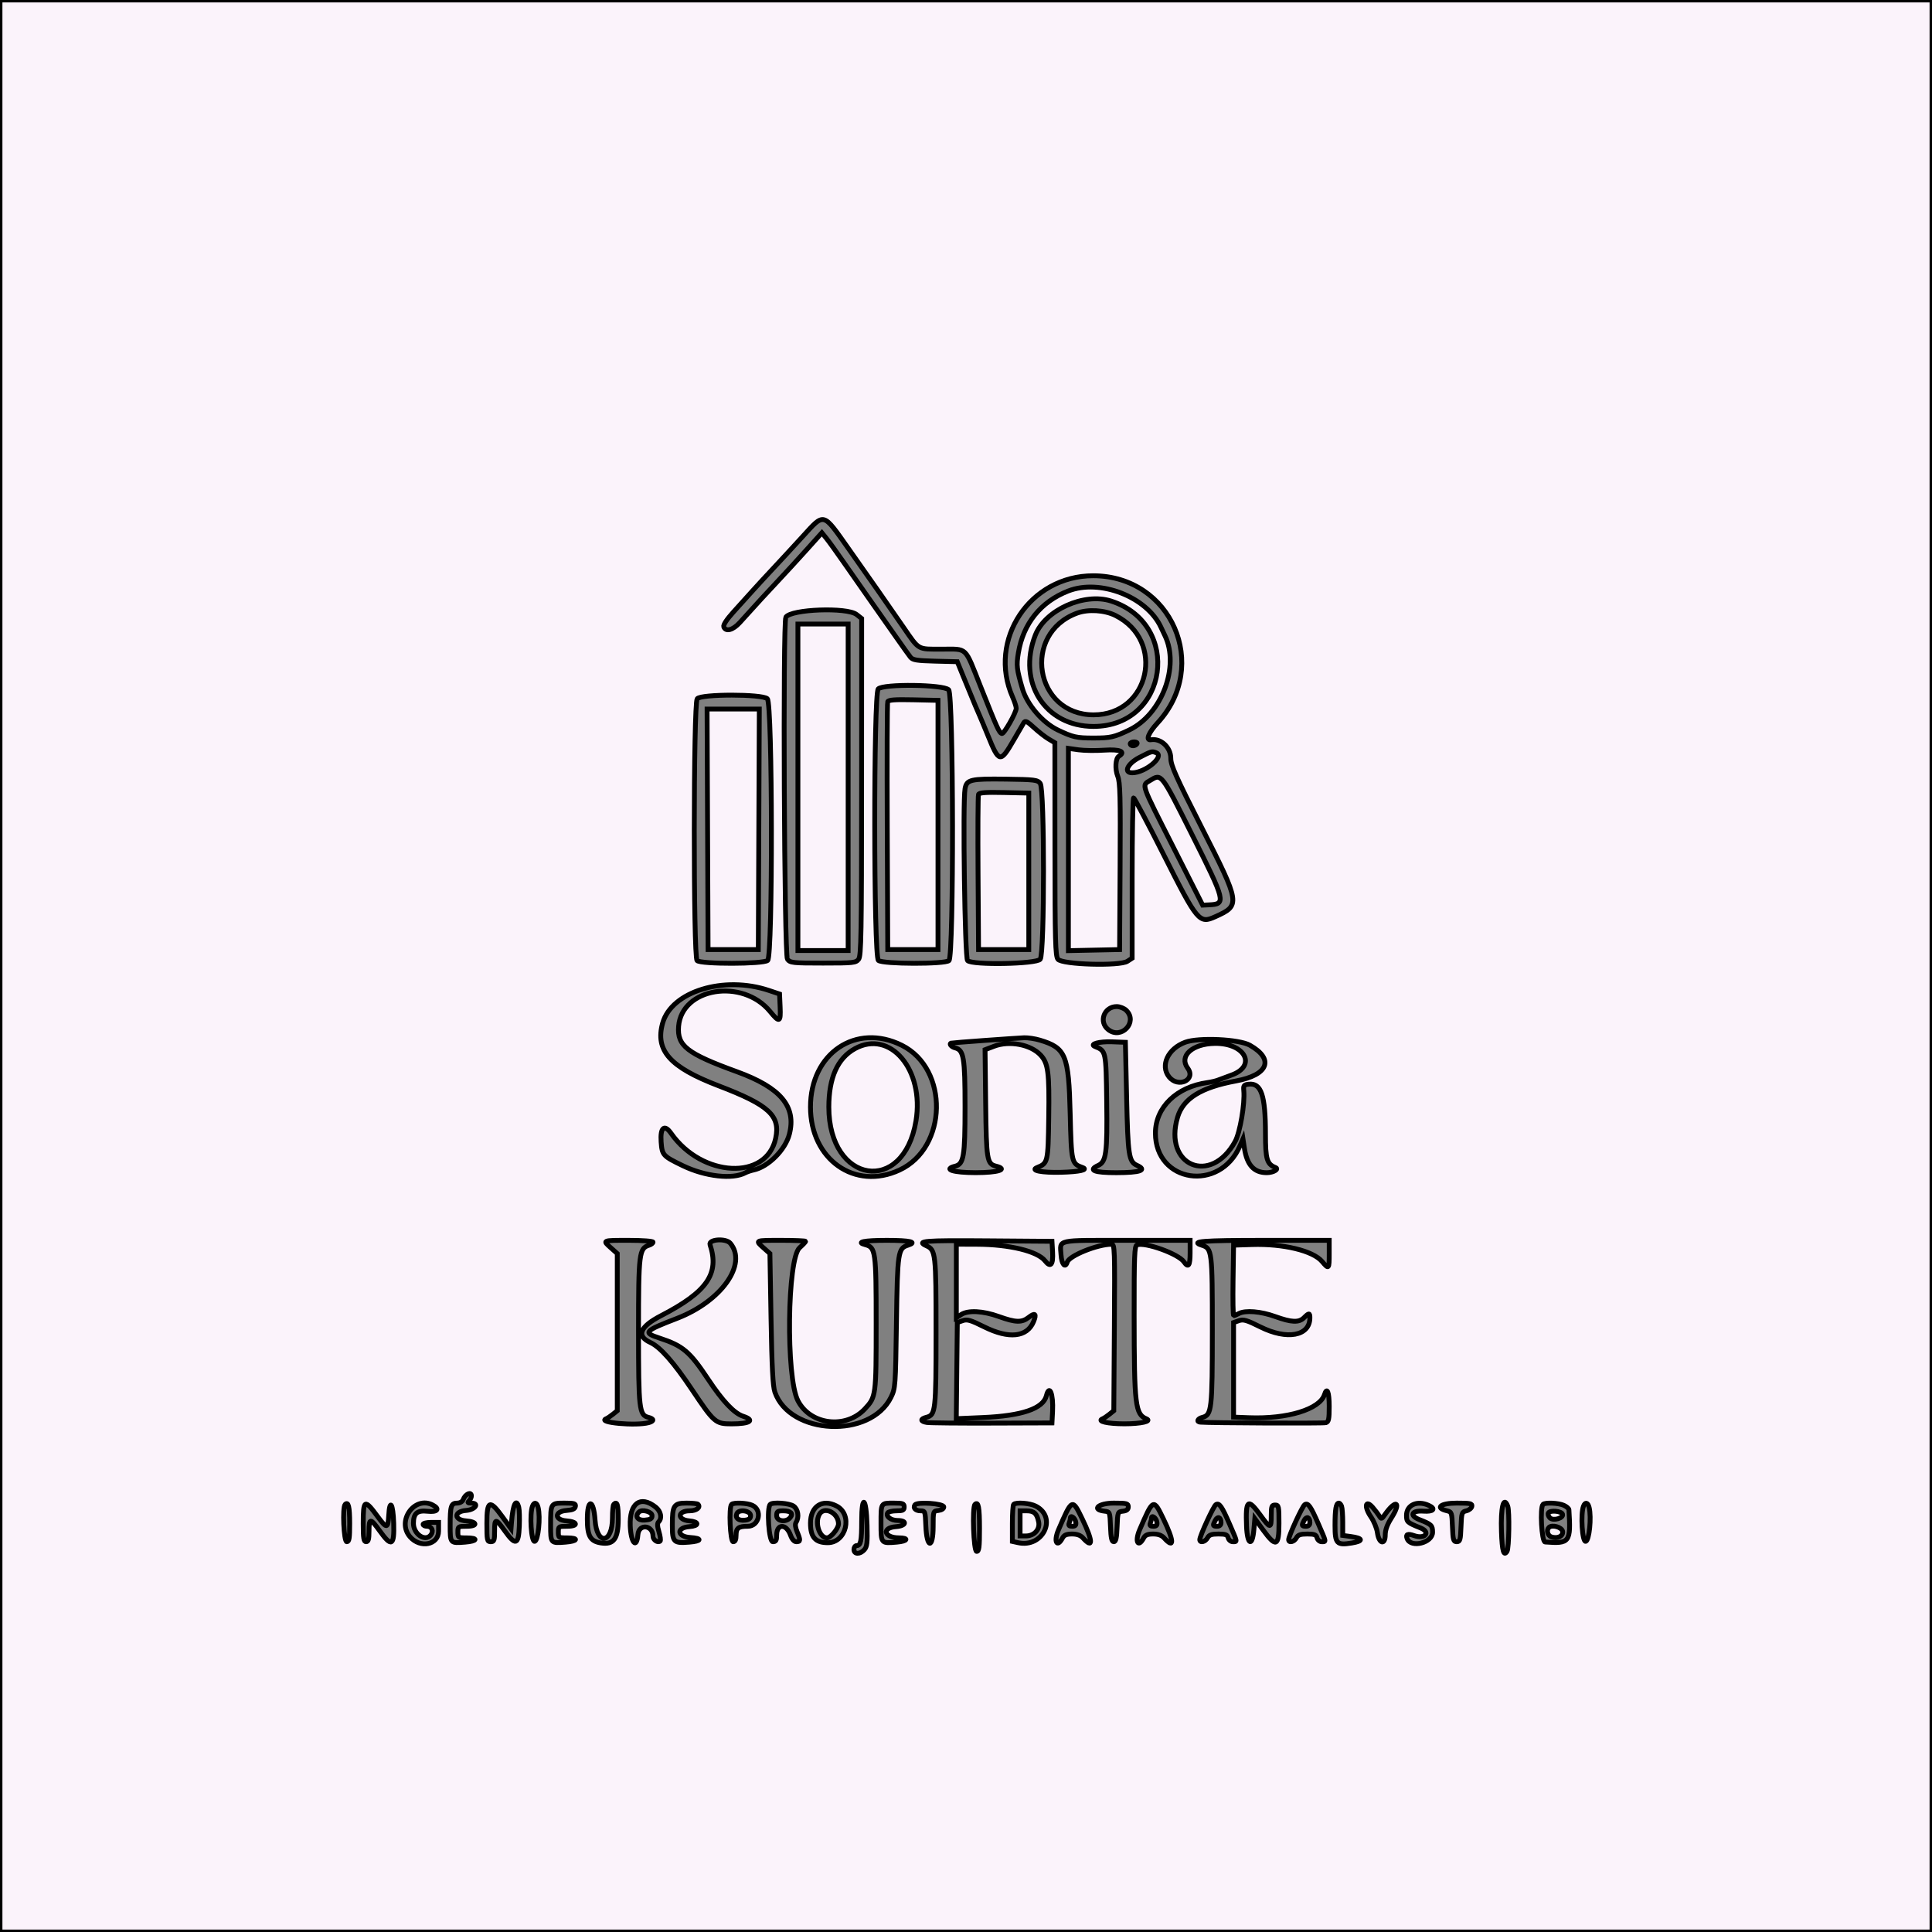 <svg id="svg" version="1.1" xmlns="http://www.w3.org/2000/svg" xmlns:xlink="http://www.w3.org/1999/xlink" width="400" height="400" viewBox="0, 0, 400,400"><rect x="0" y="0" width="400" height="400" fill="#808080" stroke="none"/><g id="svgg"><path id="path0" d="M0.000 200.000 L 0.000 400.000 200.000 400.000 L 400.000 400.000 400.000 200.000 L 400.000 0.000 200.000 0.000 L 0.000 0.000 0.000 200.000 M175.682 113.600 C 180.216 120.021,183.539 124.776,187.030 129.839 C 190.374 134.687,189.871 134.400,195.016 134.400 C 200.371 134.400,199.683 133.743,202.964 142.000 C 206.499 150.899,206.857 151.688,207.429 151.871 C 207.864 152.010,210.400 147.545,210.400 146.639 C 210.400 146.299,210.060 145.252,209.644 144.311 C 204.411 132.464,213.251 119.188,226.360 119.204 C 242.510 119.225,250.615 137.799,239.657 149.677 C 237.766 151.727,237.129 153.347,238.289 153.156 C 240.350 152.818,242.400 154.734,242.400 156.999 C 242.400 158.439,243.467 160.830,248.800 171.338 C 256.823 187.148,256.865 187.426,251.612 189.795 C 248.297 191.289,247.938 190.860,241.000 177.103 C 237.700 170.560,234.865 165.205,234.700 165.203 C 234.535 165.202,234.400 172.666,234.400 181.791 L 234.400 198.382 233.428 199.019 C 231.835 200.062,219.870 199.714,219.029 198.600 C 218.508 197.910,218.424 194.780,218.413 175.786 L 218.400 153.772 217.107 153.009 C 216.396 152.588,215.029 151.521,214.070 150.638 C 212.661 149.339,212.260 149.143,211.977 149.615 C 211.784 149.937,210.856 151.533,209.914 153.162 C 207.093 158.037,206.857 157.995,204.504 152.200 C 203.789 150.440,203.037 148.640,202.833 148.200 C 202.418 147.304,201.806 145.837,199.665 140.600 L 198.193 137.000 193.630 136.886 C 189.890 136.793,188.969 136.649,188.520 136.086 C 188.219 135.709,186.902 133.870,185.594 132.000 C 184.285 130.130,181.945 126.800,180.395 124.600 C 178.844 122.400,176.327 118.800,174.801 116.600 C 173.275 114.400,171.606 112.084,171.093 111.453 L 170.160 110.306 166.980 113.843 C 165.231 115.788,162.527 118.735,160.970 120.390 C 158.394 123.131,157.416 124.196,153.162 128.900 C 151.751 130.460,150.262 130.859,149.851 129.788 C 149.701 129.397,150.431 128.275,151.867 126.688 C 153.105 125.320,154.928 123.300,155.918 122.200 C 156.909 121.100,158.817 119.030,160.159 117.600 C 161.502 116.170,164.209 113.237,166.176 111.082 C 170.729 106.093,170.303 105.980,175.682 113.600 M221.161 122.359 C 215.472 124.583,211.837 129.105,210.837 135.202 C 210.412 137.794,210.499 138.548,211.685 142.600 C 212.644 145.875,215.861 149.628,219.000 151.132 C 222.126 152.631,222.878 152.800,226.400 152.800 C 229.922 152.800,230.674 152.631,233.800 151.132 C 240.520 147.911,244.281 137.964,241.185 131.600 C 241.025 131.270,240.647 130.473,240.347 129.828 C 237.423 123.563,227.732 119.790,221.161 122.359 M230.040 124.440 C 244.848 129.226,241.879 150.400,226.400 150.400 C 216.375 150.400,210.549 141.263,214.351 131.503 C 216.383 126.285,224.478 122.641,230.040 124.440 M177.346 127.229 L 178.400 128.058 178.387 162.929 C 178.376 193.408,178.298 197.901,177.770 198.600 C 177.207 199.345,176.697 199.400,170.400 199.400 C 164.103 199.400,163.593 199.345,163.030 198.600 C 162.377 197.736,162.061 128.718,162.706 127.766 C 163.829 126.107,175.381 125.683,177.346 127.229 M222.978 126.948 C 211.483 131.201,214.234 148.000,226.426 148.000 C 238.031 148.000,241.398 132.662,230.942 127.430 C 228.685 126.301,225.283 126.095,222.978 126.948 M165.200 163.000 L 165.200 196.800 170.400 196.800 L 175.600 196.800 175.600 163.000 L 175.600 129.200 170.400 129.200 L 165.200 129.200 165.200 163.000 M196.408 142.808 C 197.428 143.828,197.497 197.864,196.480 198.880 C 195.714 199.646,182.788 199.620,181.861 198.851 C 180.875 198.032,180.843 143.614,181.829 142.629 C 182.898 141.559,195.312 141.712,196.408 142.808 M158.869 144.662 C 159.946 145.637,160.014 197.959,158.939 198.851 C 158.012 199.620,145.086 199.646,144.320 198.880 C 143.530 198.090,143.558 145.615,144.349 144.661 C 145.169 143.673,157.776 143.674,158.869 144.662 M183.788 145.288 C 183.681 145.570,183.639 157.230,183.696 171.200 L 183.800 196.600 189.000 196.600 L 194.200 196.600 194.200 170.800 L 194.200 145.000 189.092 144.888 C 185.227 144.803,183.936 144.901,183.788 145.288 M146.497 171.700 L 146.600 196.600 151.800 196.600 L 157.000 196.600 157.103 171.700 L 157.206 146.800 151.800 146.800 L 146.394 146.800 146.497 171.700 M234.000 154.000 C 234.000 154.220,234.259 154.400,234.576 154.400 C 234.893 154.400,235.264 154.220,235.400 154.000 C 235.536 153.780,235.277 153.600,234.824 153.600 C 234.371 153.600,234.000 153.780,234.000 154.000 M221.200 175.883 L 221.200 196.823 226.500 196.712 L 231.800 196.600 231.904 179.402 C 231.992 164.917,231.915 161.970,231.412 160.714 C 230.821 159.236,230.950 157.002,231.652 156.568 C 233.155 155.639,231.870 155.091,228.700 155.309 C 226.885 155.434,224.455 155.403,223.300 155.240 L 221.200 154.943 221.200 175.883 M235.900 156.826 C 233.433 158.099,232.542 160.000,234.411 160.000 C 237.134 160.000,241.235 156.560,239.367 155.843 C 238.476 155.501,238.455 155.507,235.900 156.826 M238.100 161.596 C 236.347 162.664,236.081 161.904,242.920 175.400 L 249.000 187.400 250.311 187.340 C 253.887 187.176,253.776 186.716,246.786 172.786 C 240.337 159.932,240.495 160.136,238.100 161.596 M215.371 162.200 C 216.278 163.402,216.277 197.400,215.370 198.600 C 214.613 199.602,201.290 199.850,200.320 198.880 C 199.767 198.328,199.298 166.043,199.803 163.279 C 200.147 161.394,200.934 161.212,208.284 161.312 C 214.242 161.393,214.816 161.465,215.371 162.200 M202.587 164.489 C 202.479 164.771,202.438 172.111,202.495 180.801 L 202.600 196.600 207.800 196.600 L 213.000 196.600 213.000 180.400 L 213.000 164.200 207.892 164.088 C 204.024 164.003,202.736 164.100,202.587 164.489 M159.200 205.062 L 161.400 205.800 161.518 208.500 C 161.657 211.675,161.386 211.797,159.448 209.433 C 153.727 202.451,141.141 204.486,140.498 212.496 C 140.174 216.526,142.238 218.131,152.586 221.893 C 161.637 225.184,164.915 229.099,163.425 234.843 C 162.584 238.083,159.049 241.605,156.000 242.240 C 155.450 242.355,154.698 242.611,154.328 242.810 C 151.692 244.229,146.023 243.593,141.400 241.360 C 137.243 239.353,137.078 239.172,136.878 236.407 C 136.664 233.448,137.559 232.677,138.933 234.635 C 145.371 243.808,158.733 244.446,160.595 235.669 C 161.590 230.977,159.217 228.797,148.768 224.804 C 138.694 220.954,135.606 217.492,137.192 211.827 C 139.032 205.258,149.864 201.928,159.200 205.062 M233.200 209.200 C 235.623 211.623,232.157 215.297,229.454 213.171 C 227.421 211.572,228.581 208.400,231.200 208.400 C 231.867 208.400,232.756 208.756,233.200 209.200 M215.307 215.352 C 220.667 216.965,221.267 218.422,221.566 230.536 C 221.819 240.760,221.852 240.908,224.105 241.714 C 225.420 242.184,223.522 242.611,219.668 242.713 C 215.714 242.817,213.235 242.331,214.695 241.738 C 216.966 240.814,216.991 240.711,217.128 231.336 C 217.264 222.051,217.019 220.156,215.462 218.462 C 213.430 216.250,208.992 215.402,205.810 216.618 L 203.945 217.330 204.072 228.365 C 204.209 240.165,204.340 240.969,206.212 241.439 C 208.827 242.095,206.663 242.789,202.000 242.789 C 197.370 242.789,195.171 242.096,197.749 241.448 C 199.537 241.000,199.800 239.429,199.800 229.200 C 199.800 218.971,199.537 217.400,197.749 216.952 C 196.981 216.759,196.455 216.144,196.900 215.958 C 197.057 215.893,210.435 214.919,212.036 214.856 C 212.826 214.825,214.298 215.048,215.307 215.352 M186.720 216.423 C 196.498 221.309,196.195 237.607,186.241 242.242 C 176.985 246.552,167.800 240.056,167.800 229.200 C 167.800 218.056,177.236 211.684,186.720 216.423 M258.765 216.401 C 263.874 219.293,262.611 222.565,255.908 223.799 C 248.669 225.132,244.954 227.439,243.802 231.317 C 240.820 241.360,250.675 245.523,255.713 236.349 C 256.739 234.480,257.764 228.472,257.513 225.800 C 257.414 224.747,257.539 224.584,258.535 224.470 C 261.122 224.174,262.000 226.777,262.000 234.744 C 262.000 240.026,262.293 241.010,264.078 241.729 C 264.881 242.052,263.642 242.786,262.280 242.794 C 259.652 242.808,258.181 241.217,257.652 237.788 L 257.346 235.800 256.703 237.276 C 252.516 246.897,239.218 244.862,239.218 234.600 C 239.218 229.264,243.583 225.025,250.000 224.131 C 250.770 224.024,251.760 223.790,252.200 223.610 C 252.640 223.431,253.862 222.978,254.917 222.603 C 260.279 220.696,257.824 215.951,251.516 216.032 C 246.847 216.092,244.045 218.642,245.897 221.147 C 247.695 223.578,243.911 225.338,242.029 222.946 C 240.176 220.590,241.822 217.091,245.400 215.781 C 248.195 214.758,256.546 215.146,258.765 216.401 M233.253 227.200 C 233.520 239.232,233.713 240.504,235.392 241.269 C 237.582 242.267,236.130 242.787,231.133 242.795 C 226.509 242.802,225.201 242.275,227.378 241.283 C 229.031 240.530,229.272 238.710,229.130 228.064 C 228.990 217.573,228.995 217.597,226.695 216.662 C 225.494 216.174,227.575 215.601,230.200 215.697 L 233.000 215.800 233.253 227.200 M177.015 217.109 C 173.408 219.091,171.600 223.129,171.600 229.200 C 171.600 245.080,187.090 247.532,189.646 232.056 C 191.393 221.475,184.314 213.098,177.015 217.109 M135.200 257.173 C 135.200 257.378,134.838 257.661,134.396 257.801 C 132.317 258.461,132.200 259.412,132.200 275.600 C 132.200 291.811,132.333 292.967,134.251 293.448 C 135.447 293.749,135.469 294.235,134.300 294.548 C 131.628 295.264,123.565 294.522,125.495 293.738 C 125.767 293.627,126.397 293.207,126.895 292.804 L 127.800 292.071 127.800 275.803 L 127.800 259.534 126.500 258.373 C 124.701 256.766,124.620 256.800,130.200 256.800 C 133.026 256.800,135.200 256.962,135.200 257.173 M151.211 257.413 C 154.800 261.737,149.347 269.419,140.180 272.953 C 133.350 275.585,133.066 275.900,136.505 277.024 C 141.390 278.622,142.798 279.813,146.621 285.573 C 149.634 290.113,151.987 292.602,153.847 293.215 C 156.407 294.060,155.291 294.800,151.456 294.800 C 148.136 294.800,147.849 294.550,143.241 287.666 C 139.470 282.031,136.676 278.873,134.643 277.947 C 131.683 276.598,132.457 274.681,136.886 272.388 C 146.405 267.462,148.994 263.704,147.005 257.700 C 146.629 256.567,150.301 256.317,151.211 257.413 M166.800 257.006 C 166.800 257.119,166.240 257.712,165.555 258.324 C 162.979 260.626,162.696 285.092,165.190 289.980 C 167.766 295.030,175.140 295.927,179.085 291.670 C 181.371 289.204,181.400 288.980,181.400 273.982 C 181.400 259.068,181.289 258.262,179.159 257.705 C 177.106 257.168,178.913 256.800,183.600 256.800 C 188.430 256.800,190.012 257.162,187.989 257.803 C 185.917 258.461,185.815 259.143,185.600 273.782 C 185.405 287.028,185.375 287.452,184.469 289.291 C 180.224 297.910,163.526 297.152,160.424 288.200 C 160.015 287.020,159.808 283.048,159.635 273.067 L 159.400 259.533 158.100 258.372 C 156.301 256.766,156.220 256.800,161.800 256.800 C 164.550 256.800,166.800 256.893,166.800 257.006 M217.923 259.157 C 218.078 261.872,217.531 262.529,216.359 261.039 C 214.795 259.051,209.001 257.640,202.300 257.616 L 198.000 257.600 198.000 265.209 L 198.000 272.818 198.989 272.171 C 200.426 271.229,203.521 271.390,206.812 272.577 C 210.260 273.821,211.563 273.859,212.967 272.754 C 214.310 271.698,214.662 272.002,213.986 273.634 C 212.648 276.865,208.889 277.265,203.780 274.721 C 200.924 273.299,200.241 273.102,199.305 273.431 L 198.200 273.819 198.093 283.769 L 197.986 293.719 203.493 293.483 C 211.605 293.135,215.973 291.640,216.640 288.982 C 217.269 286.477,218.109 288.595,217.922 292.217 L 217.800 294.600 205.400 294.641 C 198.580 294.664,192.505 294.605,191.900 294.510 C 190.523 294.293,190.481 293.767,191.814 293.432 C 193.705 292.958,193.800 292.114,193.800 275.800 C 193.800 259.523,193.720 258.802,191.808 257.931 C 189.617 256.933,191.299 256.793,204.300 256.895 L 217.800 257.000 217.923 259.157 M246.400 259.400 C 246.400 262.069,246.047 262.573,245.113 261.240 C 243.958 259.591,237.059 257.108,235.400 257.744 C 234.881 257.944,234.802 259.943,234.813 272.487 C 234.830 290.992,235.046 292.796,237.357 293.755 C 238.564 294.256,236.219 294.788,232.800 294.788 C 229.299 294.788,227.019 294.256,228.295 293.738 C 228.567 293.627,229.197 293.207,229.695 292.804 L 230.600 292.071 230.716 274.836 C 230.826 258.494,230.795 257.600,230.116 257.607 C 227.170 257.635,221.389 259.974,220.966 261.309 C 220.545 262.634,219.803 261.777,219.676 259.820 C 219.466 256.571,218.441 256.800,233.187 256.800 L 246.400 256.800 246.400 259.400 M275.200 259.600 C 275.200 262.781,275.131 262.855,273.726 261.185 C 271.849 258.955,265.688 257.467,259.200 257.677 L 255.400 257.800 255.291 265.100 C 255.231 269.115,255.288 272.400,255.417 272.400 C 255.547 272.400,256.021 272.203,256.471 271.962 C 257.830 271.235,261.010 271.494,264.012 272.577 C 267.426 273.808,268.935 273.865,270.000 272.800 C 271.008 271.792,271.200 271.797,271.200 272.826 C 271.200 276.619,266.477 277.493,260.941 274.724 C 258.113 273.310,257.420 273.109,256.495 273.434 L 255.400 273.819 255.400 283.610 L 255.400 293.400 258.600 293.521 C 266.583 293.824,273.255 291.778,274.222 288.730 C 274.749 287.071,275.200 288.199,275.200 291.173 C 275.200 293.849,275.090 294.379,274.500 294.554 C 273.949 294.718,250.554 294.618,248.500 294.443 C 247.647 294.370,247.950 293.699,248.949 293.448 C 250.871 292.966,251.000 291.827,251.000 275.382 C 251.000 258.938,250.943 258.480,248.811 257.803 C 246.321 257.013,249.038 256.800,261.600 256.800 L 275.200 256.800 275.200 259.600 M97.600 309.720 C 97.600 310.006,97.384 310.456,97.120 310.720 C 96.747 311.093,96.842 311.200,97.549 311.200 C 99.344 311.200,98.386 312.586,96.497 312.723 C 93.964 312.907,93.942 314.691,96.469 314.877 C 98.855 315.053,98.994 316.000,96.633 316.000 C 94.863 316.000,94.800 316.041,94.800 317.200 C 94.800 318.356,94.867 318.400,96.600 318.400 C 99.097 318.400,98.865 319.087,96.300 319.286 C 93.182 319.528,93.200 319.548,93.200 315.790 C 93.200 311.800,93.390 311.200,94.655 311.200 C 95.214 311.200,95.735 310.903,95.883 310.500 C 96.320 309.317,97.600 308.735,97.600 309.720 M72.400 315.424 C 72.400 318.514,72.291 319.200,71.800 319.200 C 71.179 319.200,70.862 312.072,71.456 311.478 C 72.124 310.809,72.400 311.960,72.400 315.424 M78.239 314.053 C 80.057 316.529,80.333 316.497,80.480 313.795 C 80.678 310.159,81.390 311.262,81.514 315.398 C 81.655 320.053,81.069 320.375,78.637 316.981 C 76.683 314.255,76.400 314.257,76.400 317.000 C 76.400 318.689,76.261 319.200,75.800 319.200 C 75.310 319.200,75.200 318.519,75.200 315.467 C 75.200 310.393,75.462 310.271,78.239 314.053 M89.626 311.614 C 91.138 312.423,90.546 313.118,88.538 312.892 C 86.379 312.649,85.600 313.314,85.600 315.400 C 85.600 317.616,87.999 319.248,89.174 317.831 C 89.854 317.012,89.433 316.000,88.413 316.000 C 87.966 316.000,87.600 315.820,87.600 315.600 C 87.600 315.380,88.320 315.200,89.200 315.200 L 90.800 315.200 90.800 317.010 C 90.800 319.854,87.005 320.614,84.900 318.191 C 82.042 314.902,85.856 309.596,89.626 311.614 M107.412 312.105 C 107.537 312.602,107.585 314.355,107.519 316.000 C 107.366 319.843,106.744 320.062,104.574 317.034 C 102.603 314.285,102.400 314.281,102.400 317.000 C 102.400 318.933,102.303 319.200,101.600 319.200 C 100.856 319.200,100.800 318.933,100.800 315.400 C 100.800 310.633,101.386 310.388,104.031 314.049 L 105.800 316.499 105.904 315.149 C 106.189 311.450,106.892 310.032,107.412 312.105 M111.412 312.105 C 111.927 314.155,111.437 318.984,110.700 319.125 C 109.979 319.263,109.616 313.466,110.243 311.833 C 110.592 310.924,111.148 311.053,111.412 312.105 M119.126 311.900 C 119.029 312.411,118.534 312.633,117.297 312.723 C 114.764 312.907,114.742 314.691,117.269 314.877 C 119.655 315.053,119.794 316.000,117.433 316.000 C 115.663 316.000,115.600 316.041,115.600 317.200 C 115.600 318.356,115.667 318.400,117.400 318.400 C 119.897 318.400,119.665 319.087,117.100 319.286 C 113.982 319.528,114.000 319.548,114.000 315.790 C 114.000 311.224,114.015 311.200,116.872 311.200 C 118.929 311.200,119.240 311.297,119.126 311.900 M128.000 314.571 C 128.000 318.597,127.058 319.873,124.400 319.448 C 122.216 319.099,121.600 318.016,121.600 314.526 C 121.600 310.165,122.898 310.321,123.200 314.719 C 123.565 320.031,126.800 319.624,126.800 314.267 C 126.800 312.873,126.920 311.613,127.067 311.467 C 127.782 310.751,128.000 311.477,128.000 314.571 M135.746 312.029 C 136.833 312.884,137.126 314.314,136.369 315.071 C 136.061 315.379,136.080 315.973,136.433 317.153 C 136.705 318.062,136.817 318.916,136.681 319.052 C 136.225 319.508,135.200 318.832,135.200 318.075 C 135.200 315.725,132.267 315.399,132.074 317.728 C 131.819 320.820,130.617 319.440,130.483 315.901 C 130.306 311.210,132.579 309.538,135.746 312.029 M144.506 311.439 C 145.134 312.067,144.205 312.800,142.781 312.800 C 140.226 312.800,140.157 314.661,142.703 314.878 C 144.811 315.057,144.827 315.924,142.725 316.076 C 139.988 316.273,140.134 318.144,142.900 318.322 C 145.442 318.485,145.318 319.082,142.700 319.290 C 139.453 319.548,139.200 319.292,139.200 315.760 C 139.200 311.663,139.499 311.200,142.147 311.200 C 143.313 311.200,144.374 311.308,144.506 311.439 M155.750 311.650 C 157.899 312.629,157.181 316.000,154.823 316.000 C 152.888 316.000,152.400 316.371,152.400 317.843 C 152.400 318.783,152.215 319.200,151.800 319.200 C 151.172 319.200,150.865 312.068,151.467 311.467 C 151.894 311.040,154.672 311.159,155.750 311.650 M164.311 311.823 C 165.241 312.474,165.491 314.120,164.821 315.179 C 164.586 315.552,164.659 316.246,165.028 317.128 C 165.770 318.906,165.750 319.200,164.880 319.200 C 164.423 319.200,163.979 318.697,163.662 317.821 C 162.797 315.428,160.800 315.430,160.800 317.824 C 160.800 318.933,160.645 319.200,160.000 319.200 C 159.192 319.200,158.711 312.223,159.467 311.467 C 159.981 310.952,163.429 311.205,164.311 311.823 M173.187 311.793 C 176.627 313.572,175.241 319.400,171.377 319.400 C 168.807 319.400,167.800 318.261,167.800 315.354 C 167.800 311.869,170.229 310.263,173.187 311.793 M179.514 315.785 C 179.609 319.389,179.516 320.230,178.952 320.853 C 178.041 321.860,176.800 321.829,176.800 320.800 C 176.800 320.360,177.051 320.000,177.357 320.000 C 178.208 320.000,178.400 319.070,178.400 314.934 C 178.400 309.240,179.361 309.974,179.514 315.785 M187.200 312.000 C 187.200 312.665,186.933 312.800,185.624 312.800 C 184.757 312.800,183.931 312.988,183.789 313.218 C 183.339 313.947,184.449 314.800,185.849 314.800 C 187.943 314.800,187.640 315.922,185.503 316.077 C 182.478 316.296,183.015 318.381,186.100 318.394 C 188.259 318.403,187.950 319.089,185.700 319.283 C 182.380 319.569,182.400 319.592,182.400 315.420 C 182.400 311.091,182.331 311.200,185.067 311.200 C 186.933 311.200,187.200 311.300,187.200 312.000 M195.400 312.000 C 195.400 312.357,194.955 312.651,194.300 312.727 C 193.202 312.853,193.200 312.859,193.200 316.056 C 193.200 320.767,191.862 320.625,191.683 315.896 C 191.571 312.928,191.527 312.800,190.607 312.800 C 189.558 312.800,189.005 312.238,189.410 311.583 C 189.841 310.887,195.400 311.273,195.400 312.000 M202.800 316.424 C 202.800 320.403,202.700 321.200,202.200 321.200 C 201.578 321.200,201.255 312.078,201.856 311.478 C 202.555 310.779,202.800 312.065,202.800 316.424 M214.451 311.827 C 218.991 314.174,215.929 320.527,210.800 319.400 L 209.600 319.136 209.600 315.435 C 209.600 313.399,209.720 311.613,209.867 311.467 C 210.363 310.971,213.232 311.196,214.451 311.827 M224.043 314.416 C 226.309 319.103,226.377 320.805,224.200 318.400 C 223.717 317.867,222.968 317.600,221.952 317.600 C 220.838 317.600,220.313 317.815,220.000 318.400 C 218.827 320.591,218.098 319.167,219.147 316.733 C 221.953 310.222,222.003 310.198,224.043 314.416 M233.600 311.973 C 233.600 312.520,233.277 312.784,232.500 312.873 C 231.417 312.998,231.398 313.049,231.283 316.100 C 231.195 318.452,231.030 319.200,230.600 319.200 C 230.170 319.200,230.005 318.452,229.917 316.100 C 229.802 313.049,229.783 312.998,228.700 312.873 C 225.883 312.549,227.415 311.200,230.600 311.200 C 233.299 311.200,233.600 311.278,233.600 311.973 M240.843 314.416 C 243.109 319.103,243.177 320.805,241.000 318.400 C 240.517 317.867,239.768 317.600,238.752 317.600 C 237.638 317.600,237.113 317.815,236.800 318.400 C 235.627 320.591,234.898 319.167,235.947 316.733 C 238.753 310.222,238.803 310.198,240.843 314.416 M254.557 315.519 C 256.245 319.402,256.207 319.200,255.247 319.200 C 254.830 319.200,254.400 318.843,254.284 318.400 C 254.113 317.748,253.738 317.600,252.252 317.600 C 250.838 317.600,250.332 317.780,250.000 318.400 C 249.548 319.244,248.400 319.506,248.400 318.765 C 248.400 318.008,251.248 311.818,251.734 311.517 C 252.426 311.089,252.962 311.849,254.557 315.519 M260.866 313.588 C 263.005 316.535,263.200 316.553,263.200 313.800 C 263.200 311.867,263.297 311.600,264.000 311.600 C 264.744 311.600,264.800 311.867,264.800 315.400 C 264.800 320.170,264.191 320.433,261.546 316.809 L 259.800 314.419 259.600 316.709 C 259.281 320.362,258.235 319.876,258.081 316.005 C 257.862 310.530,258.343 310.113,260.866 313.588 M272.957 315.519 C 274.645 319.402,274.607 319.200,273.647 319.200 C 273.230 319.200,272.800 318.843,272.684 318.400 C 272.513 317.748,272.138 317.600,270.652 317.600 C 269.238 317.600,268.732 317.780,268.400 318.400 C 267.948 319.244,266.800 319.506,266.800 318.765 C 266.800 318.008,269.648 311.818,270.134 311.517 C 270.826 311.089,271.362 311.849,272.957 315.519 M277.757 311.833 C 277.891 312.181,278.000 313.687,278.000 315.180 L 278.000 317.895 279.633 318.114 C 282.242 318.464,282.348 319.064,279.871 319.466 C 276.749 319.973,276.400 319.606,276.400 315.825 C 276.400 312.451,276.616 311.200,277.200 311.200 C 277.373 311.200,277.624 311.485,277.757 311.833 M285.589 313.898 C 285.985 314.544,286.074 314.522,286.710 313.609 C 289.036 310.268,290.224 310.934,288.032 314.350 C 287.218 315.618,286.800 316.778,286.800 317.764 C 286.800 319.975,285.485 319.621,285.178 317.328 C 285.055 316.414,284.449 314.937,283.831 314.044 C 282.374 311.942,282.685 310.337,284.208 312.098 C 284.730 312.701,285.352 313.511,285.589 313.898 M295.792 311.669 C 297.353 312.380,296.782 313.018,294.719 312.869 C 292.227 312.688,291.724 313.775,293.904 314.632 C 296.384 315.606,296.600 315.815,296.600 317.238 C 296.600 319.434,292.098 320.563,291.330 318.561 C 290.982 317.655,291.432 317.463,292.791 317.937 C 295.048 318.724,296.284 317.218,294.100 316.342 C 291.365 315.245,291.200 315.097,291.200 313.755 C 291.200 311.586,293.408 310.583,295.792 311.669 M304.727 311.882 C 304.655 312.258,304.147 312.670,303.598 312.799 C 302.654 313.021,302.594 313.201,302.483 316.117 C 302.380 318.848,302.279 319.200,301.600 319.200 C 300.921 319.200,300.820 318.848,300.717 316.117 C 300.606 313.201,300.546 313.021,299.602 312.799 C 297.004 312.189,298.239 311.200,301.600 311.200 C 304.456 311.200,304.842 311.284,304.727 311.882 M312.157 311.833 C 312.543 312.838,312.427 320.539,312.016 321.188 C 311.324 322.283,311.001 321.150,310.862 317.147 C 310.687 312.100,311.298 309.594,312.157 311.833 M323.781 311.664 C 324.342 311.920,324.812 312.325,324.827 312.564 C 325.249 319.317,325.007 319.646,319.900 319.254 C 319.182 319.199,318.790 312.144,319.467 311.467 C 319.899 311.034,322.678 311.162,323.781 311.664 M329.012 312.105 C 329.527 314.155,329.037 318.984,328.300 319.125 C 327.579 319.263,327.216 313.466,327.843 311.833 C 328.192 310.924,328.748 311.053,329.012 312.105 M132.286 313.048 C 131.383 313.951,132.031 314.846,133.500 314.724 C 134.692 314.625,135.000 314.436,135.000 313.800 C 135.000 312.982,132.926 312.407,132.286 313.048 M152.544 313.401 C 152.190 314.325,152.908 314.885,154.251 314.731 C 155.090 314.635,155.400 314.384,155.400 313.800 C 155.400 312.740,152.930 312.395,152.544 313.401 M160.800 313.800 C 160.800 314.967,162.724 315.255,163.585 314.218 C 164.296 313.361,163.739 312.800,162.176 312.800 C 160.975 312.800,160.800 312.927,160.800 313.800 M169.614 313.574 C 168.666 315.346,169.681 318.400,171.218 318.400 C 171.991 318.400,173.600 316.446,173.600 315.507 C 173.600 313.189,170.599 311.733,169.614 313.574 M211.200 315.400 L 211.200 318.000 212.400 318.000 C 214.127 318.000,215.351 316.653,215.039 315.096 C 214.691 313.354,214.091 312.800,212.551 312.800 L 211.200 312.800 211.200 315.400 M320.590 313.216 C 320.434 313.469,320.565 313.937,320.883 314.255 C 321.578 314.949,323.770 314.315,323.502 313.498 C 323.288 312.846,320.958 312.621,320.590 313.216 M221.600 314.334 C 221.600 314.554,221.491 315.019,221.357 315.367 C 221.182 315.825,221.355 316.000,221.985 316.000 C 222.651 316.000,222.826 315.796,222.728 315.131 C 222.601 314.271,221.600 313.563,221.600 314.334 M238.400 314.334 C 238.400 314.554,238.291 315.019,238.157 315.367 C 237.982 315.825,238.155 316.000,238.785 316.000 C 239.451 316.000,239.626 315.796,239.528 315.131 C 239.401 314.271,238.400 313.563,238.400 314.334 M251.620 314.763 C 251.038 315.850,251.084 316.000,252.000 316.000 C 252.525 316.000,252.800 315.733,252.800 315.224 C 252.800 314.110,252.113 313.842,251.620 314.763 M270.020 314.763 C 269.438 315.850,269.484 316.000,270.400 316.000 C 270.925 316.000,271.200 315.733,271.200 315.224 C 271.200 314.110,270.513 313.842,270.020 314.763 M320.686 316.248 C 320.118 316.815,320.417 317.952,321.200 318.200 C 322.507 318.615,323.664 318.050,323.523 317.066 C 323.399 316.190,321.337 315.596,320.686 316.248 " stroke="black" fill="#fbf3fb"></path></g></svg>
